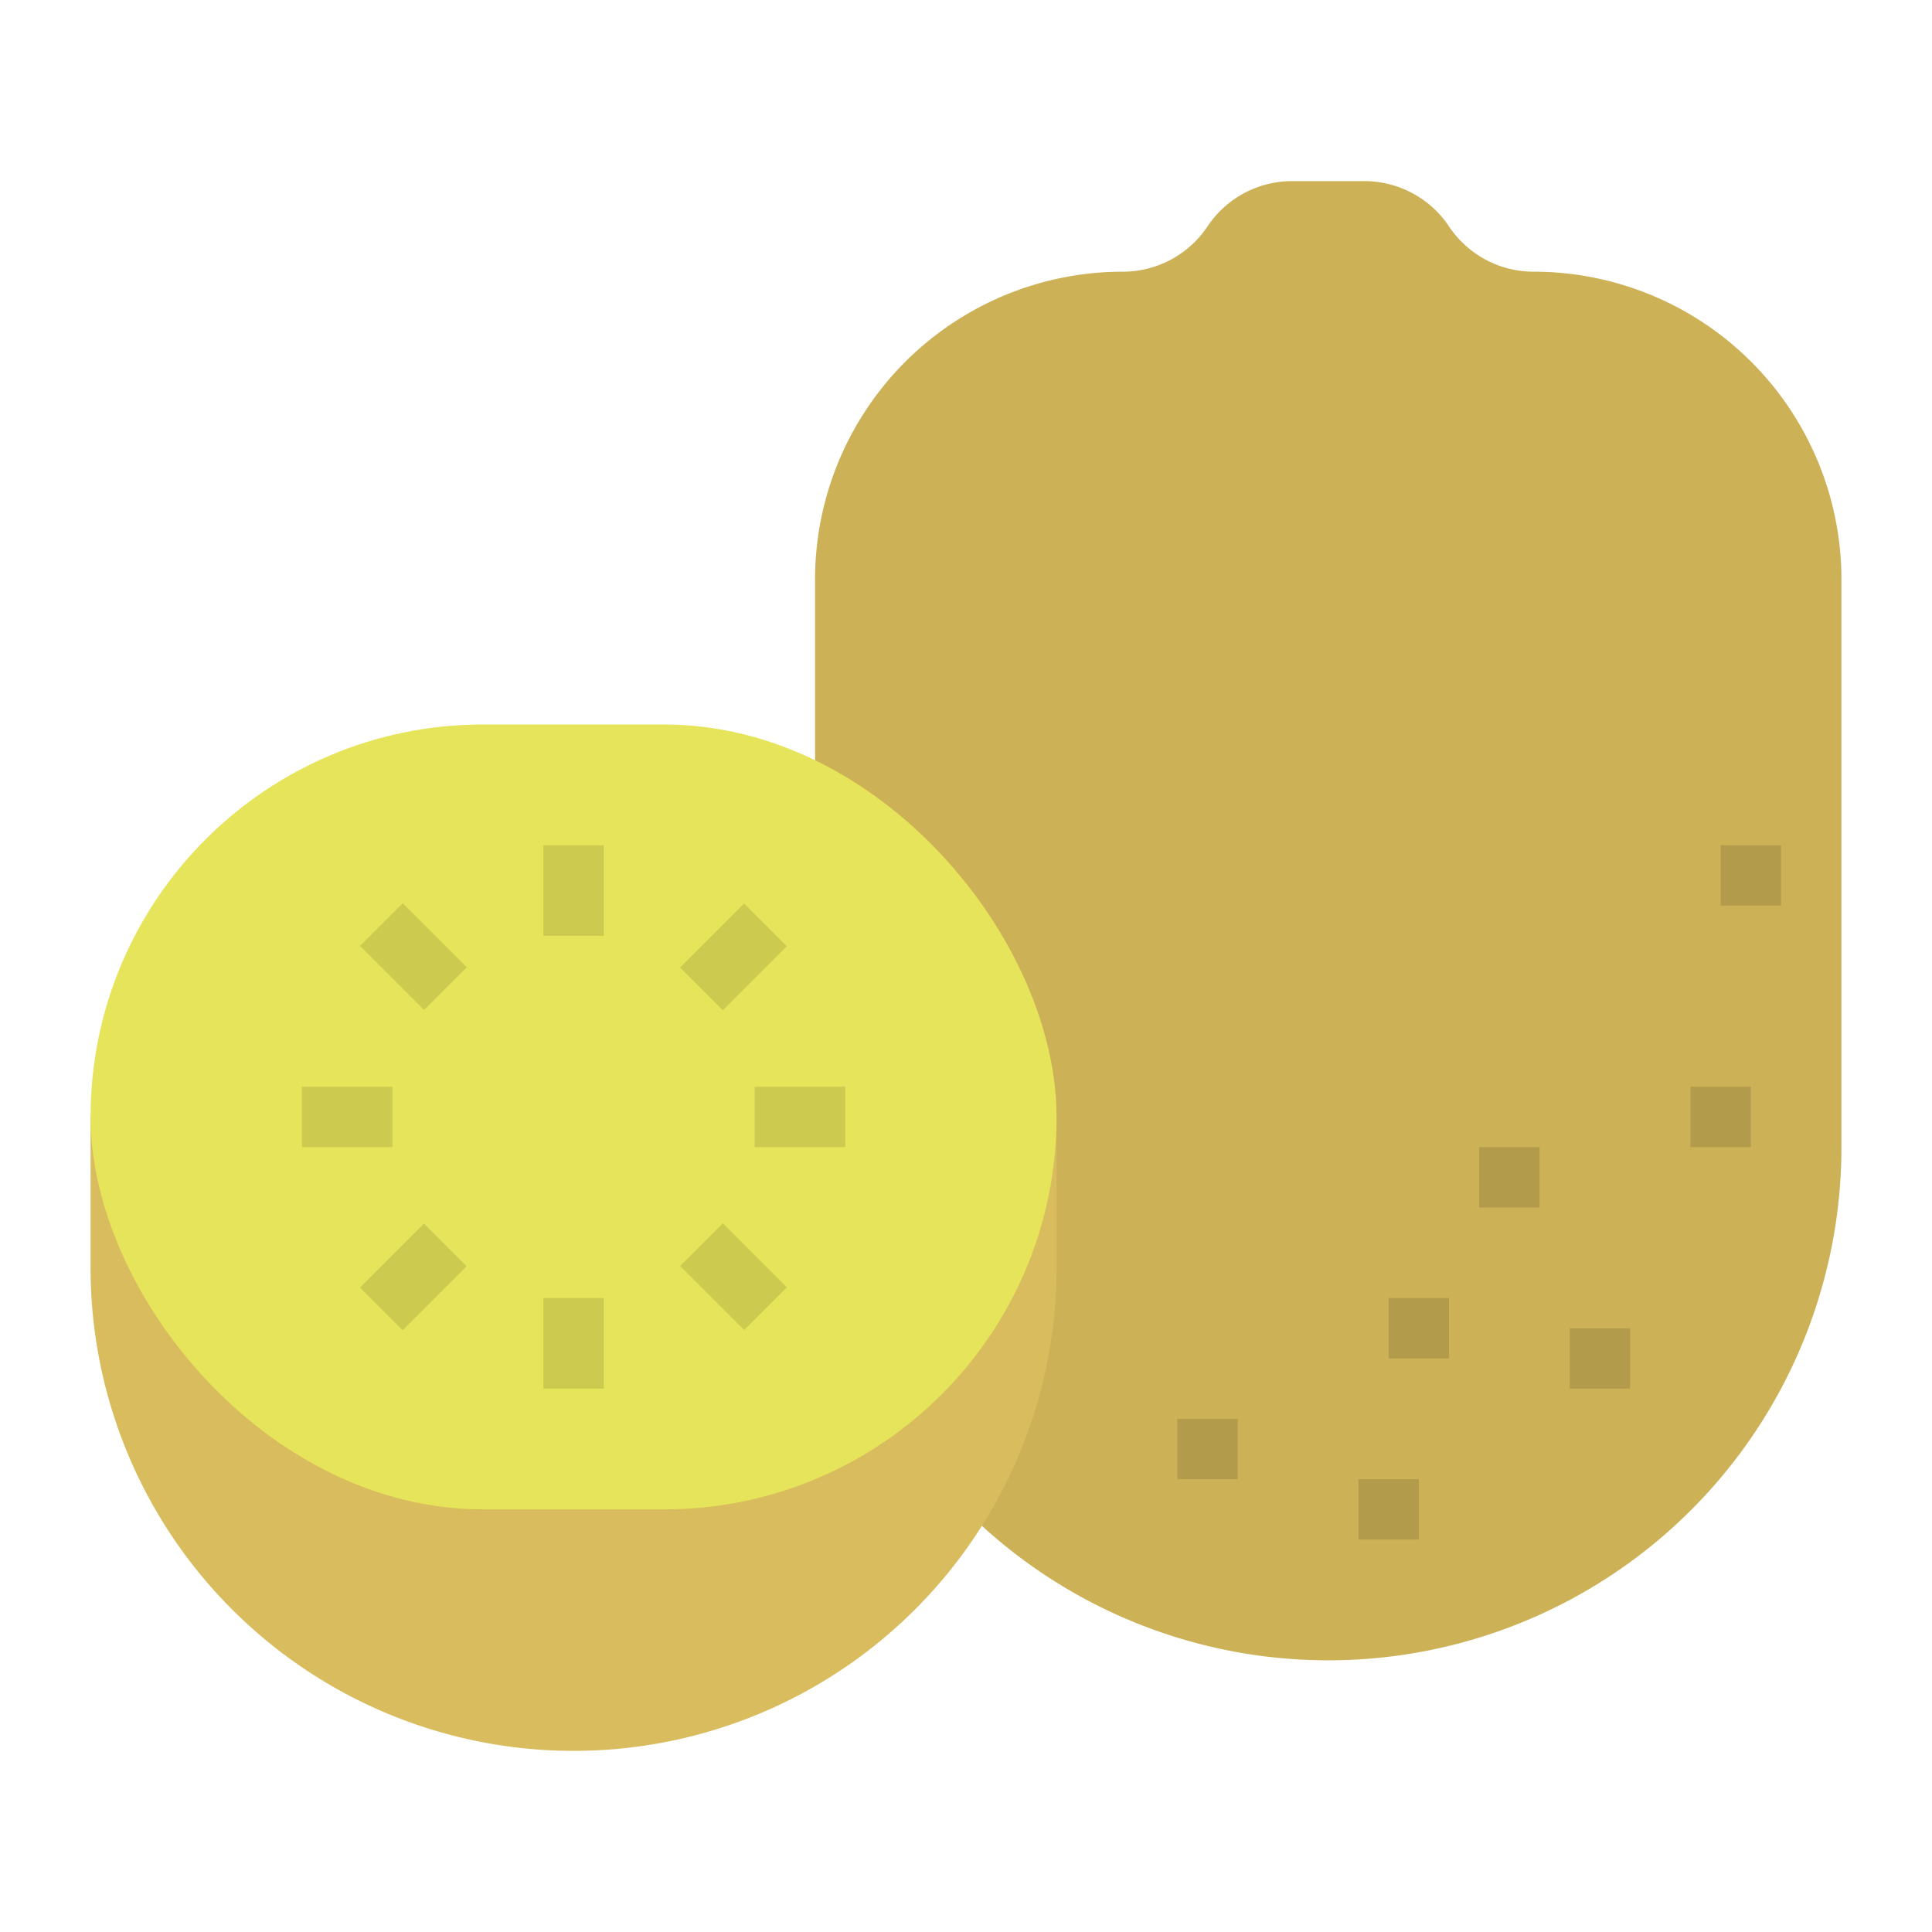 <svg id="flat" height="512" viewBox="0 0 64 64" width="512" xmlns="http://www.w3.org/2000/svg"><path d="m44 55a17 17 0 0 0 17-17v-18.803a10.197 10.197 0 0 0 -10.197-10.197 3.369 3.369 0 0 1 -2.803-1.5 3.369 3.369 0 0 0 -2.803-1.5h-2.394a3.369 3.369 0 0 0 -2.803 1.5 3.369 3.369 0 0 1 -2.803 1.5 10.197 10.197 0 0 0 -10.197 10.197v18.803a17 17 0 0 0 17 17z" fill="#ccb157"/><path d="m3 37v5a16 16 0 0 0 16 16 16 16 0 0 0 16-16v-5z" fill="#d9bc5d"/><rect fill="#e5e45a" height="26" rx="13" width="32" x="3" y="24"/><g fill="#cccb50"><path d="m18 28h2v3h-2z"/><path d="m12.697 30.197h2v3h-2z" transform="matrix(.707 -.707 .707 .707 -18.398 18.961)"/><path d="m10 36h3v2h-3z"/><path d="m12.197 41.303h3v2h-3z" transform="matrix(.707 -.707 .707 .707 -25.901 22.075)"/><path d="m18 43h2v3h-2z"/><path d="m23.303 40.803h2v3h-2z" transform="matrix(.707 -.707 .707 .707 -22.792 29.564)"/><path d="m25 36h3v2h-3z"/><path d="m22.803 30.697h3v2h-3z" transform="matrix(.707 -.707 .707 .707 -15.295 26.469)"/></g><path d="m46 43h2v2h-2z" fill="#b39b4c"/><path d="m57 28h2v2h-2z" fill="#b39b4c"/><path d="m56 36h2v2h-2z" fill="#b39b4c"/><path d="m49 38h2v2h-2z" fill="#b39b4c"/><path d="m52 44h2v2h-2z" fill="#b39b4c"/><path d="m45 49h2v2h-2z" fill="#b39b4c"/><path d="m39 47h2v2h-2z" fill="#b39b4c"/></svg>